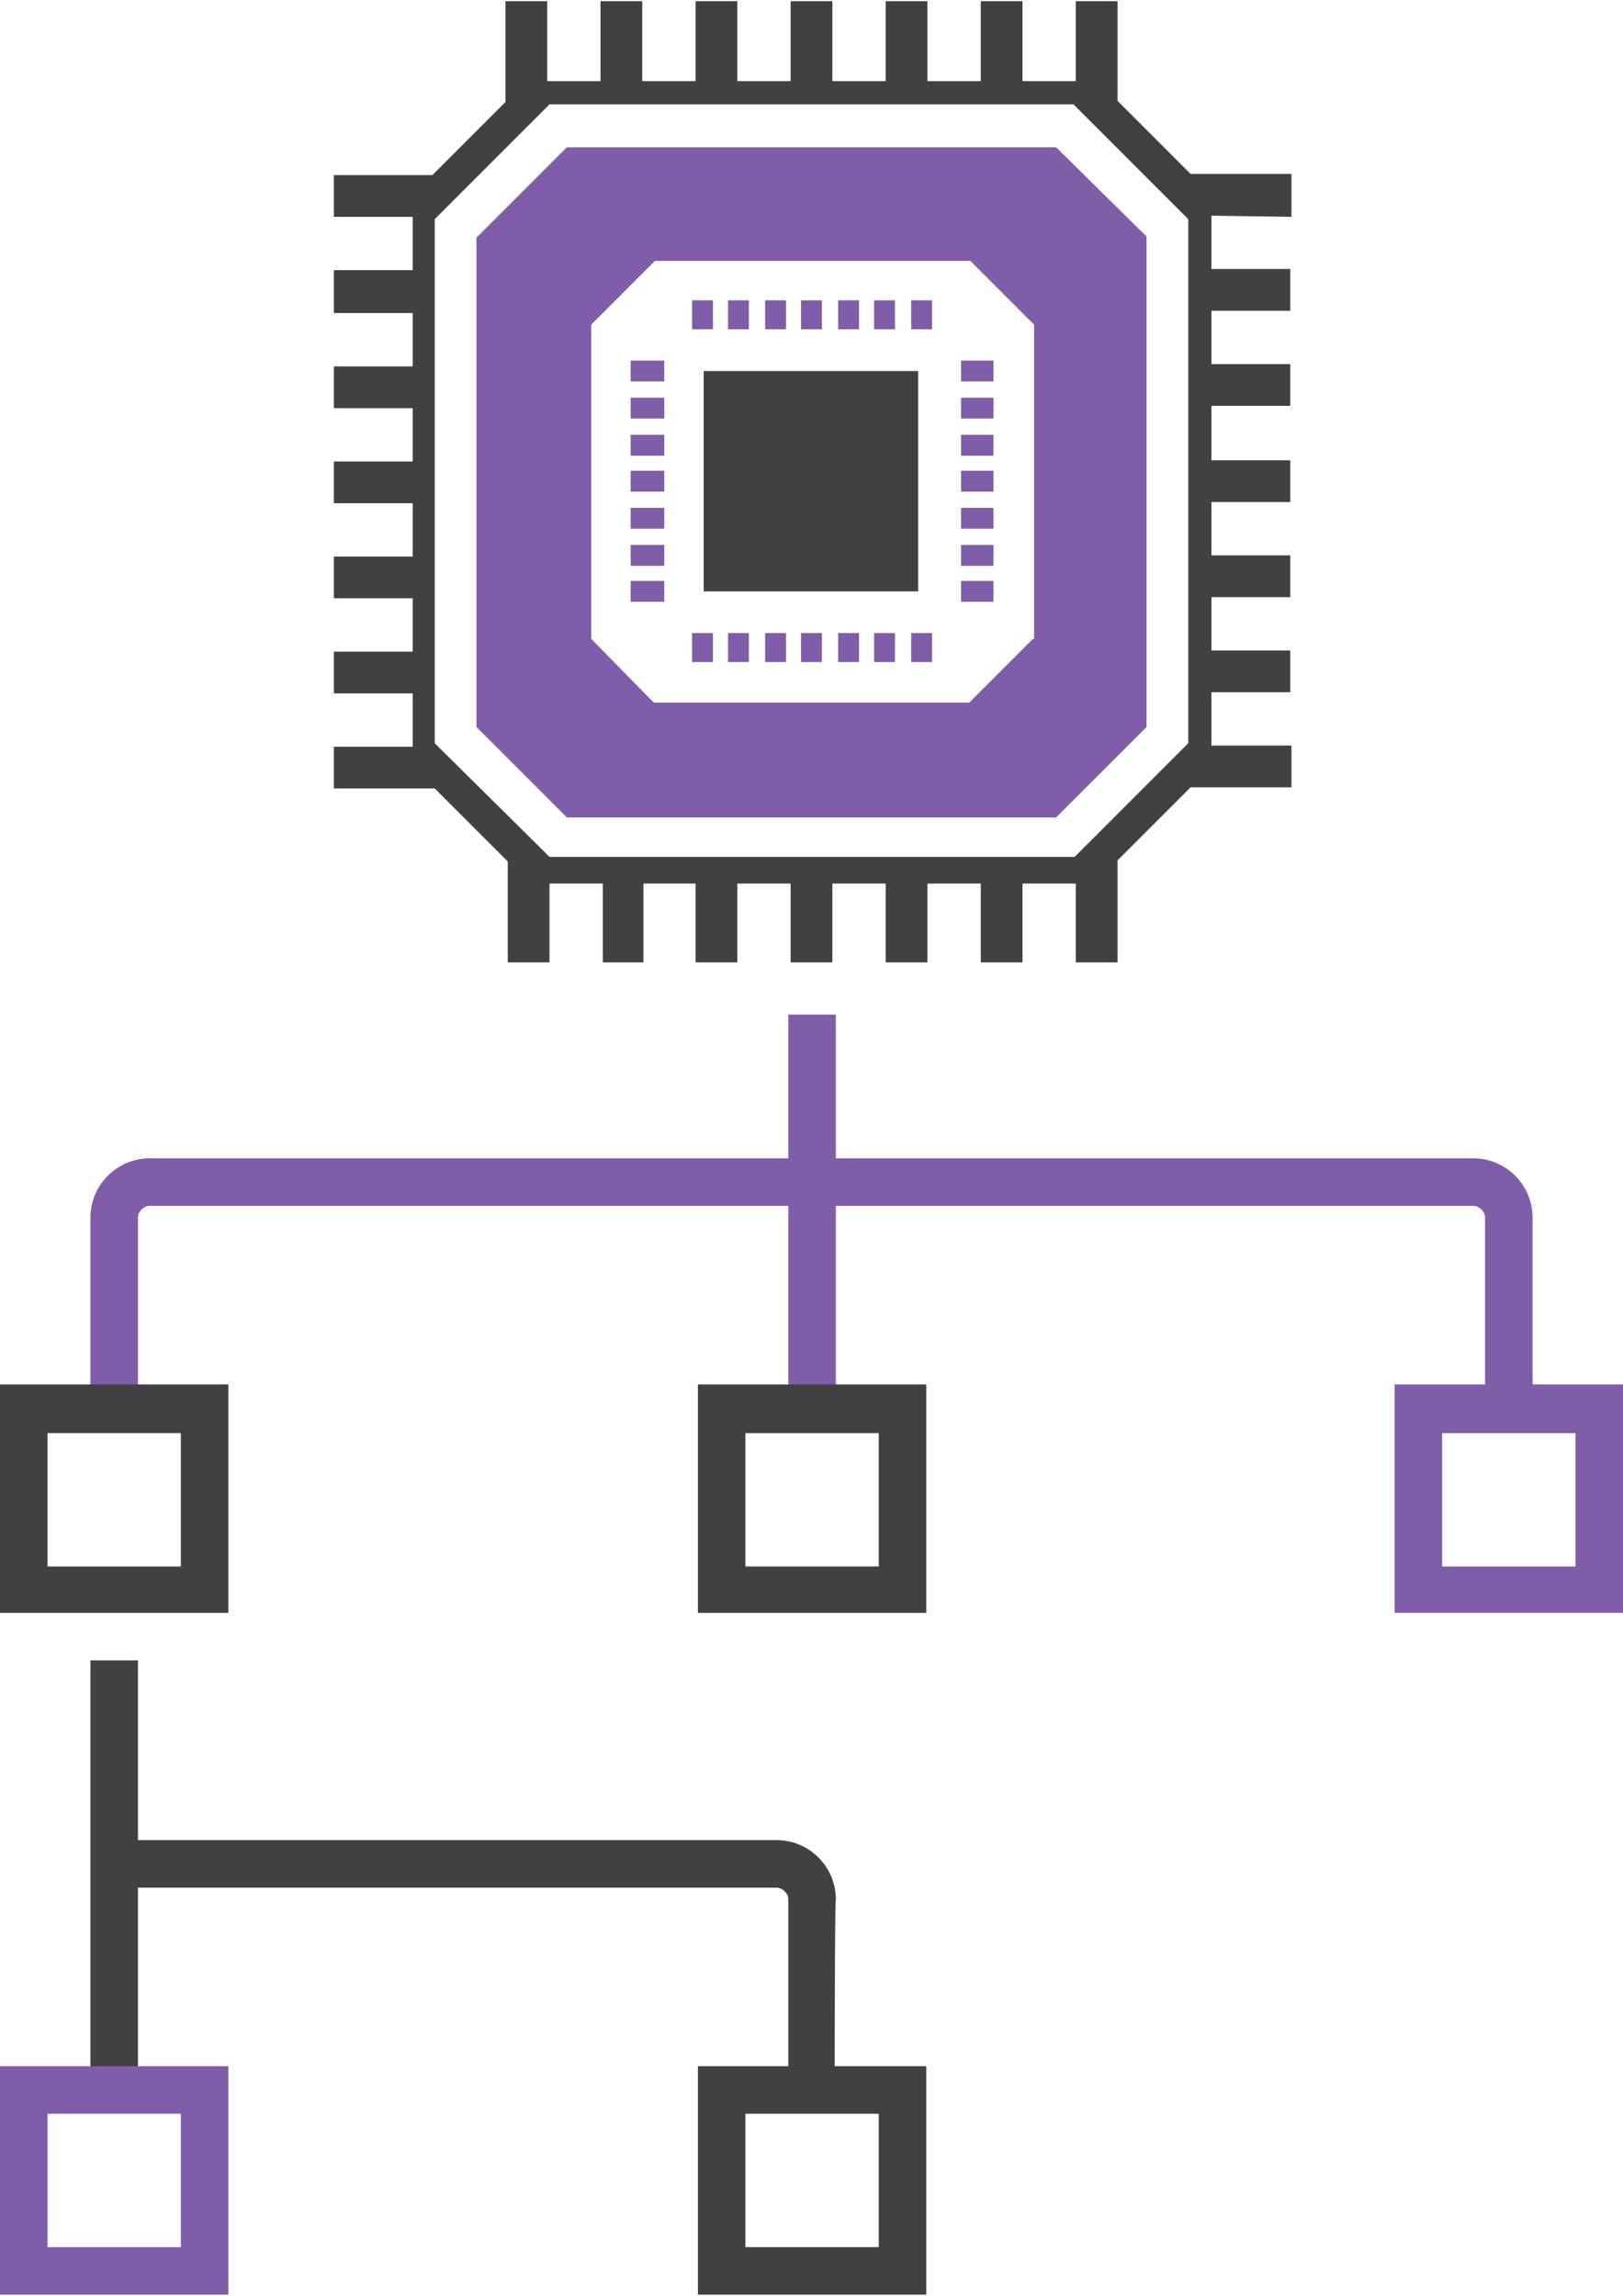 <?xml version="1.0" encoding="utf-8"?>
<!-- Generator: Adobe Illustrator 19.2.1, SVG Export Plug-In . SVG Version: 6.00 Build 0)  -->
<!DOCTYPE svg PUBLIC "-//W3C//DTD SVG 1.1//EN" "http://www.w3.org/Graphics/SVG/1.1/DTD/svg11.dtd">
<svg version="1.1" id="Layer_1" xmlns="http://www.w3.org/2000/svg" xmlns:xlink="http://www.w3.org/1999/xlink" x="0px" y="0px"
	 viewBox="0 0 140 198" style="enable-background:new 0 0 140 198;" xml:space="preserve">
<style type="text/css">
	.st0{fill:#805DA8;}
	.st1{fill:#414042;}
</style>
<g id="Layer_1_1_">
	<g>
		<g>
			<g>
				<g>
					<g>
						<path class="st0" d="M132.2,121.4h-4.1V105c0-0.5-0.5-1-1-1H12.9c-0.5,0-1,0.5-1,1v16.5H7.8V105c0-2.8,2.3-5.1,5.1-5.1h114.2
							c2.8,0,5.1,2.3,5.1,5.1L132.2,121.4L132.2,121.4z"/>
					</g>
				</g>
				<g>
					<g>
						<rect x="68" y="87.5" class="st0" width="4.1" height="34"/>
					</g>
				</g>
			</g>
		</g>
		<g>
			<path class="st1" d="M111.4,18.7V15h-8.7l-6.3-6.3V0.1h-3.6V7h-4.6V0.1h-3.6V7H80V0.1h-3.6V7h-4.6V0.1h-3.6V7h-4.6V0.1h-3.6V7
				h-4.6V0.1h-3.6V7h-4.6V0.1h-3.6v8.7l-6.3,6.3h-8.5v3.6h6.8v4.6h-6.8V27h6.8v4.6h-6.8v3.6h6.8v4.6h-6.8v3.6h6.8V48h-6.8v3.6h6.8
				v4.6h-6.8v3.6h6.8v4.6h-6.8v3.6h8.7l6.3,6.3v8.7h3.6v-6.8h4.6v6.8h3.5v-6.8H60v6.8h3.6v-6.8h4.6v6.8h3.6v-6.8h4.6v6.8H80v-6.8
				h4.6v6.8h3.6v-6.8h4.6v6.8h3.6v-8.8l6.3-6.3h8.7v-3.6h-6.9v-4.6h6.8v-3.6h-6.8v-4.6h6.8v-3.6h-6.8v-4.6h6.8v-3.6h-6.8V35h6.8
				v-3.6h-6.8v-4.6h6.8v-3.6h-6.8v-4.6L111.4,18.7L111.4,18.7z M102.5,18.9v45.2l-9.8,9.8H47.4l-9.9-9.8V18.9L47.4,9h45.2
				L102.5,18.9z"/>
		</g>
		<g>
			<path class="st0" d="M91.1,12.7H48.9l-7.8,7.8v42.2l7.8,7.8h42.2l7.8-7.8V20.4L91.1,12.7z M89.1,55.1l-5.5,5.5H56.4L51,55.1V28
				l5.5-5.5h27.2l5.5,5.5V55.1z"/>
		</g>
		<g>
			<rect x="60.7" y="32" class="st1" width="18.5" height="19"/>
		</g>
		<g>
			<rect x="82.9" y="31.1" class="st0" width="2.8" height="1.8"/>
		</g>
		<g>
			<rect x="82.9" y="50.1" class="st0" width="2.8" height="1.8"/>
		</g>
		<g>
			<rect x="82.9" y="34.3" class="st0" width="2.8" height="1.8"/>
		</g>
		<g>
			<rect x="82.9" y="37.5" class="st0" width="2.8" height="1.8"/>
		</g>
		<g>
			<rect x="82.9" y="40.6" class="st0" width="2.8" height="1.8"/>
		</g>
		<g>
			<rect x="82.9" y="43.8" class="st0" width="2.8" height="1.8"/>
		</g>
		<g>
			<rect x="82.9" y="47" class="st0" width="2.8" height="1.8"/>
		</g>
		<g>
			<rect x="54.4" y="31.1" class="st0" width="2.9" height="1.8"/>
		</g>
		<g>
			<rect x="54.4" y="50.1" class="st0" width="2.9" height="1.8"/>
		</g>
		<g>
			<rect x="54.4" y="34.3" class="st0" width="2.9" height="1.8"/>
		</g>
		<g>
			<rect x="54.4" y="37.5" class="st0" width="2.9" height="1.8"/>
		</g>
		<g>
			<rect x="54.4" y="40.6" class="st0" width="2.9" height="1.8"/>
		</g>
		<g>
			<rect x="54.4" y="43.8" class="st0" width="2.9" height="1.8"/>
		</g>
		<g>
			<rect x="54.4" y="47" class="st0" width="2.9" height="1.8"/>
		</g>
		<g>
			<rect x="78.6" y="54.6" class="st0" width="1.8" height="2.5"/>
		</g>
		<g>
			<rect x="59.7" y="54.6" class="st0" width="1.8" height="2.5"/>
		</g>
		<g>
			<rect x="75.4" y="54.6" class="st0" width="1.8" height="2.5"/>
		</g>
		<g>
			<rect x="72.3" y="54.6" class="st0" width="1.8" height="2.5"/>
		</g>
		<g>
			<rect x="69.1" y="54.6" class="st0" width="1.8" height="2.5"/>
		</g>
		<g>
			<rect x="66" y="54.6" class="st0" width="1.8" height="2.5"/>
		</g>
		<g>
			<rect x="62.8" y="54.6" class="st0" width="1.8" height="2.5"/>
		</g>
		<g>
			<rect x="78.6" y="25.9" class="st0" width="1.8" height="2.5"/>
		</g>
		<g>
			<rect x="59.7" y="25.9" class="st0" width="1.8" height="2.5"/>
		</g>
		<g>
			<rect x="75.4" y="25.9" class="st0" width="1.8" height="2.5"/>
		</g>
		<g>
			<rect x="72.3" y="25.9" class="st0" width="1.8" height="2.5"/>
		</g>
		<g>
			<rect x="69.1" y="25.9" class="st0" width="1.8" height="2.5"/>
		</g>
		<g>
			<rect x="66" y="25.9" class="st0" width="1.8" height="2.5"/>
		</g>
		<g>
			<rect x="62.8" y="25.9" class="st0" width="1.8" height="2.5"/>
		</g>
		<g>
			<path class="st1" d="M79.9,139.1H60.2v-19.7h19.7V139.1z M64.3,135.1h11.5v-11.5H64.3V135.1z"/>
		</g>
		<g>
			<path class="st1" d="M19.7,139.1H0v-19.7h19.7V139.1z M4.1,135.1h11.5v-11.5H4.1C4.1,123.5,4.1,135.1,4.1,135.1z"/>
		</g>
		<g>
			<path class="st0" d="M140,139.1h-19.7v-19.7H140V139.1z M124.4,135.1h11.5v-11.5h-11.5V135.1z"/>
		</g>
		<g>
			<g>
				<g>
					<g>
						<path class="st1" d="M72,180.3H68v-16.5c0-0.5-0.5-1-1-1H11.4v-4.1H67c2.8,0,5.1,2.3,5.1,5.1C72,163.8,72,180.3,72,180.3z"/>
					</g>
				</g>
				<g>
					<g>
						<rect x="7.8" y="143.2" class="st1" width="4.1" height="37.1"/>
					</g>
				</g>
			</g>
		</g>
		<g>
			<path class="st0" d="M19.7,197.9H0v-19.7h19.7V197.9z M4.1,193.8h11.5v-11.5H4.1C4.1,182.3,4.1,193.8,4.1,193.8z"/>
		</g>
		<g>
			<path class="st1" d="M79.9,197.9H60.2v-19.7h19.7V197.9z M64.3,193.8h11.5v-11.5H64.3V193.8z"/>
		</g>
	</g>
</g>
<g id="Layer_2">
</g>
<g id="Layer_3">
</g>
<g id="Layer_4">
</g>
</svg>
